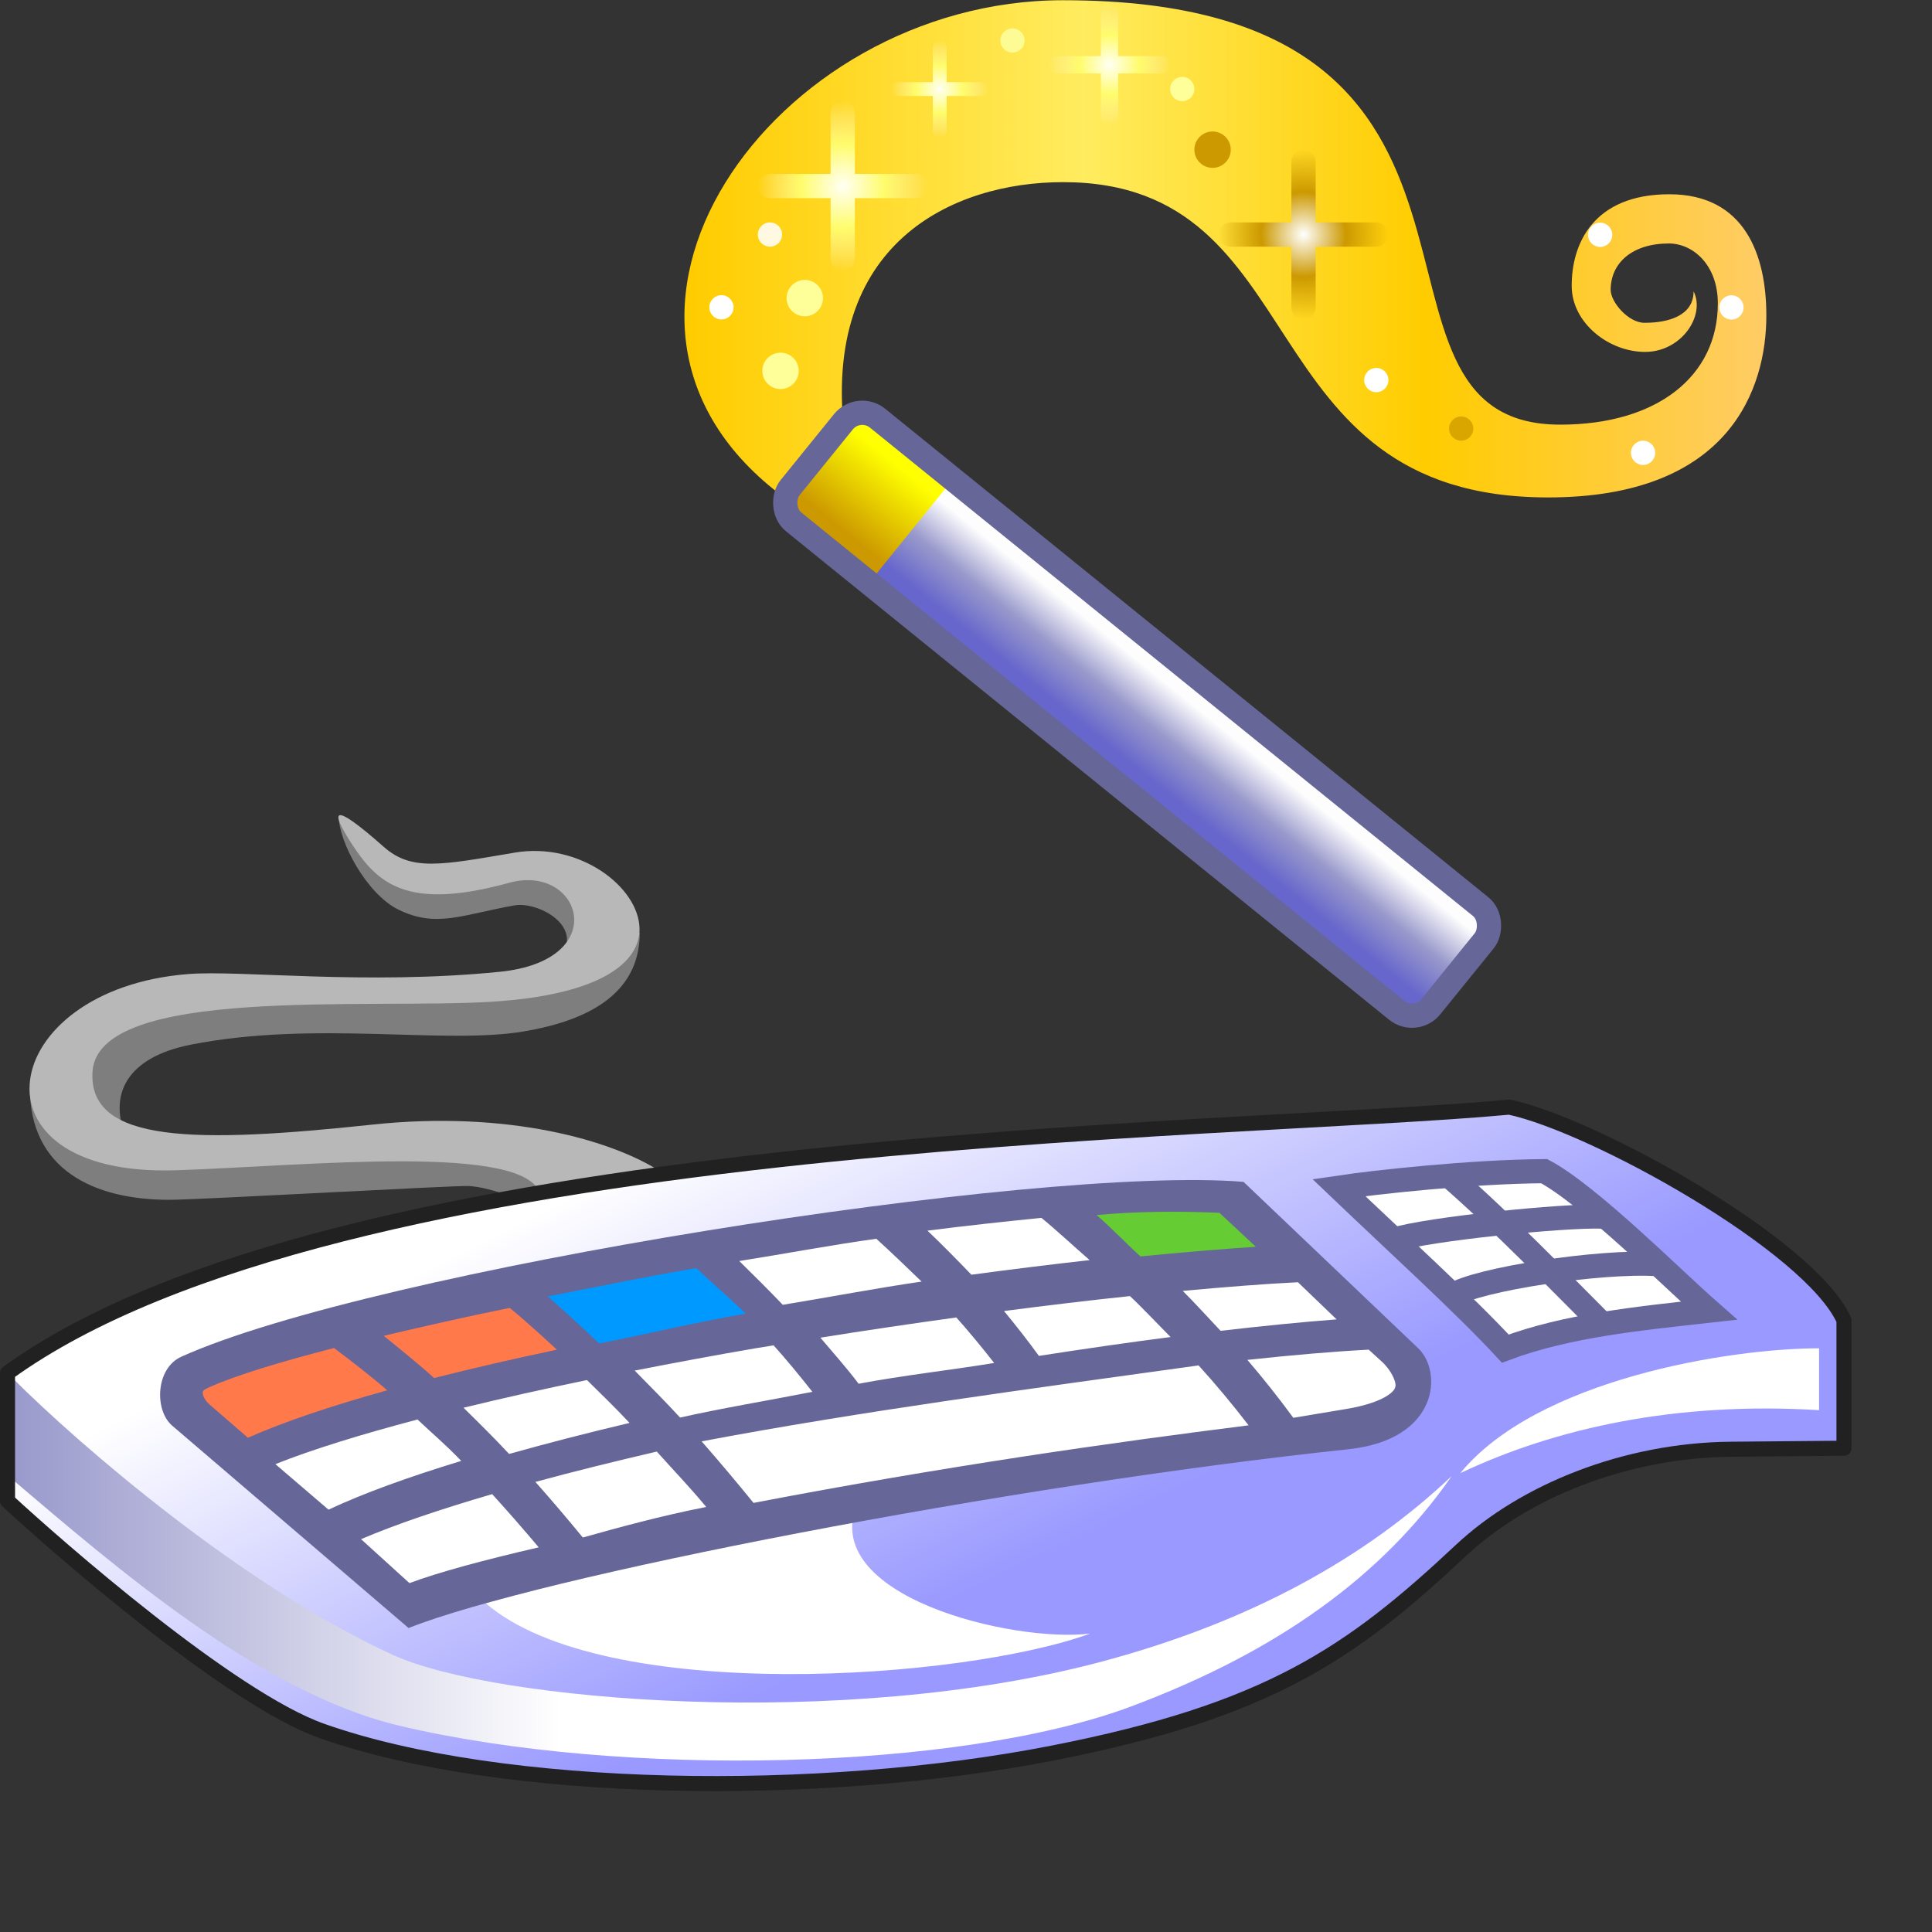 <?xml version="1.0" encoding="UTF-8" standalone="no"?>
<svg
   width="48"
   height="48"
   viewBox="0 0 48 48"
   version="1.1"
   id="svg8"
   inkscape:version="1.3.2 (1:1.3.2+202311252150+091e20ef0f)"
   sodipodi:docname="auto-type.svg"
   inkscape:export-filename="/media/klapeto/Αρχεία/WindowsXP Theme/Vectors/RASTER/auto-type.png"
   inkscape:export-xdpi="96"
   inkscape:export-ydpi="96"
   xmlns:inkscape="http://www.inkscape.org/namespaces/inkscape"
   xmlns:sodipodi="http://sodipodi.sourceforge.net/DTD/sodipodi-0.dtd"
   xmlns:xlink="http://www.w3.org/1999/xlink"
   xmlns="http://www.w3.org/2000/svg"
   xmlns:svg="http://www.w3.org/2000/svg"
   xmlns:rdf="http://www.w3.org/1999/02/22-rdf-syntax-ns#"
   xmlns:cc="http://creativecommons.org/ns#"
   xmlns:dc="http://purl.org/dc/elements/1.1/">
  <rect x="0" y="0" width="48" height="48" fill="#333333" stroke="none"/>
  <defs
     id="defs2">
    <linearGradient
       gradientTransform="matrix(-0.008,-0.027,-0.062,0.018,85.15,172.277)"
       gradientUnits="userSpaceOnUse"
       id="gradient5-4"
       spreadMethod="pad"
       x1="-819.2"
       x2="819.2">
      <stop
         offset="0.0"
         stop-color="#ffff99"
         id="stop71-9" />
      <stop
         offset="1.0"
         stop-color="#ffffff"
         id="stop73-0" />
    </linearGradient>
    <linearGradient
       gradientTransform="matrix(-0.008,-0.027,-0.062,0.018,85.15,172.277)"
       gradientUnits="userSpaceOnUse"
       id="gradient6-9"
       spreadMethod="pad"
       x1="-819.2"
       x2="819.2">
      <stop
         offset="0.0"
         stop-color="#ffff99"
         id="stop76-1" />
      <stop
         offset="1.0"
         stop-color="#ffffff"
         id="stop78-7" />
    </linearGradient>
    <radialGradient
       cx="0"
       cy="0"
       gradientTransform="matrix(0.04,0,0,0.04,171.44,61.365)"
       gradientUnits="userSpaceOnUse"
       id="gradient7-7"
       r="819.2"
       spreadMethod="pad">
      <stop
         offset="0.0"
         stop-color="#ffff99"
         id="stop81-1" />
      <stop
         offset="0.333"
         stop-color="#ffff00"
         id="stop83-1" />
      <stop
         offset="1.0"
         stop-color="#f26c21"
         id="stop85-5" />
    </radialGradient>
    <radialGradient
       cx="0"
       cy="0"
       gradientTransform="matrix(0.032,0,0,0.032,218.829,174.298)"
       gradientUnits="userSpaceOnUse"
       id="gradient8-9"
       r="819.2"
       spreadMethod="pad">
      <stop
         offset="0.0"
         stop-color="#ffff99"
         id="stop88-7" />
      <stop
         offset="0.22"
         stop-color="#ffff00"
         id="stop90-7" />
      <stop
         offset="1.0"
         stop-color="#ff9933"
         id="stop92-67" />
    </radialGradient>
    <radialGradient
       cx="0"
       cy="0"
       gradientTransform="matrix(0.02,0,0,0.02,251.139,91.521)"
       gradientUnits="userSpaceOnUse"
       id="gradient9-3"
       r="819.2"
       spreadMethod="pad">
      <stop
         offset="0.0"
         stop-color="#ffff99"
         id="stop95-6" />
      <stop
         offset="0.298"
         stop-color="#ffff00"
         id="stop97-5" />
      <stop
         offset="1.0"
         stop-color="#ff9933"
         id="stop99-6" />
    </radialGradient>
    <radialGradient
       cx="0"
       cy="0"
       gradientTransform="matrix(0.02,0,0,0.02,126.514,17.669)"
       gradientUnits="userSpaceOnUse"
       id="gradient10-3"
       r="819.2"
       spreadMethod="pad">
      <stop
         offset="0.0"
         stop-color="#ffff99"
         id="stop102-9" />
      <stop
         offset="0.298"
         stop-color="#ffff00"
         id="stop104-4" />
      <stop
         offset="1.0"
         stop-color="#ff9933"
         id="stop106-8" />
    </radialGradient>
    <radialGradient
       cx="0"
       cy="0"
       gradientTransform="matrix(0.02,0,0,0.02,174.517,236.456)"
       gradientUnits="userSpaceOnUse"
       id="gradient11-1"
       r="819.2"
       spreadMethod="pad">
      <stop
         offset="0.0"
         stop-color="#ffff99"
         id="stop109-2" />
      <stop
         offset="0.298"
         stop-color="#ffff00"
         id="stop111-9" />
      <stop
         offset="1.0"
         stop-color="#ff9933"
         id="stop113-3" />
    </radialGradient>
    <radialGradient
       cx="0"
       cy="0"
       gradientTransform="matrix(0.02,0,0,0.02,233.907,238.61)"
       gradientUnits="userSpaceOnUse"
       id="gradient12-90"
       r="819.2"
       spreadMethod="pad">
      <stop
         offset="0.0"
         stop-color="#ffff99"
         id="stop116-8" />
      <stop
         offset="0.298"
         stop-color="#ffff00"
         id="stop118-8" />
      <stop
         offset="1.0"
         stop-color="#ff9933"
         id="stop120-5" />
    </radialGradient>
    <radialGradient
       cx="0"
       cy="0"
       gradientTransform="matrix(0.02,0,0,0.02,65.893,33.055)"
       gradientUnits="userSpaceOnUse"
       id="gradient13-0"
       r="819.2"
       spreadMethod="pad">
      <stop
         offset="0.0"
         stop-color="#ffff99"
         id="stop123-96" />
      <stop
         offset="0.298"
         stop-color="#ffff00"
         id="stop125-38" />
      <stop
         offset="1.0"
         stop-color="#ff9933"
         id="stop127-5" />
    </radialGradient>
    <linearGradient
       inkscape:collect="always"
       xlink:href="#linearGradient12"
       id="linearGradient13"
       x1="26.592"
       y1="21.304"
       x2="32.432"
       y2="33.117"
       gradientUnits="userSpaceOnUse" />
    <linearGradient
       id="linearGradient12"
       inkscape:collect="always">
      <stop
         style="stop-color:#ffffff;stop-opacity:1;"
         offset="0"
         id="stop12" />
      <stop
         style="stop-color:#9999ff;stop-opacity:1"
         offset="1"
         id="stop13" />
    </linearGradient>
    <linearGradient
       inkscape:collect="always"
       xlink:href="#linearGradient17"
       id="linearGradient22"
       x1="13.094"
       y1="30.124"
       x2="26.705"
       y2="30.124"
       gradientUnits="userSpaceOnUse"
       gradientTransform="translate(-0.213,0.266)" />
    <linearGradient
       id="linearGradient17"
       inkscape:collect="always">
      <stop
         style="stop-color:#9999cc;stop-opacity:1"
         offset="0"
         id="stop16" />
      <stop
         style="stop-color:#ffffff;stop-opacity:1;"
         offset="1"
         id="stop17" />
    </linearGradient>
    <linearGradient
       inkscape:collect="always"
       xlink:href="#linearGradient116095"
       id="linearGradient116097"
       x1="-54.761"
       y1="9.524"
       x2="-10.361"
       y2="9.524"
       gradientUnits="userSpaceOnUse" />
    <linearGradient
       inkscape:collect="always"
       id="linearGradient116095">
      <stop
         style="stop-color:#ffcc00;stop-opacity:1"
         offset="0"
         id="stop116091" />
      <stop
         style="stop-color:#ffec5f;stop-opacity:1"
         offset="0.366"
         id="stop116193" />
      <stop
         style="stop-color:#ffcc00;stop-opacity:1"
         offset="0.683"
         id="stop176803" />
      <stop
         style="stop-color:#ffcc66;stop-opacity:1"
         offset="1"
         id="stop116093" />
    </linearGradient>
    <radialGradient
       inkscape:collect="always"
       xlink:href="#linearGradient142567"
       id="radialGradient142569"
       cx="-48.444"
       cy="6.935"
       fx="-48.444"
       fy="6.935"
       r="3.5"
       gradientUnits="userSpaceOnUse" />
    <linearGradient
       inkscape:collect="always"
       id="linearGradient142567">
      <stop
         style="stop-color:#fffff5;stop-opacity:1"
         offset="0"
         id="stop142563" />
      <stop
         style="stop-color:#fffc6b;stop-opacity:1"
         offset="0.5"
         id="stop198543" />
      <stop
         style="stop-color:#ffedb1;stop-opacity:0"
         offset="1"
         id="stop142565" />
    </linearGradient>
    <radialGradient
       inkscape:collect="always"
       xlink:href="#linearGradient250497"
       id="radialGradient250499"
       cx="-29.444"
       cy="8.935"
       fx="-29.444"
       fy="8.935"
       r="3.5"
       gradientUnits="userSpaceOnUse" />
    <linearGradient
       inkscape:collect="always"
       id="linearGradient250497">
      <stop
         style="stop-color:#ffffff;stop-opacity:1"
         offset="0"
         id="stop250493" />
      <stop
         style="stop-color:#cc9900;stop-opacity:1"
         offset="0.5"
         id="stop250670" />
      <stop
         style="stop-color:#cc9900;stop-opacity:0.002"
         offset="1"
         id="stop250495" />
    </linearGradient>
    <radialGradient
       inkscape:collect="always"
       xlink:href="#linearGradient142567"
       id="radialGradient229503"
       cx="-37.444"
       cy="1.935"
       fx="-37.444"
       fy="1.935"
       r="2.5"
       gradientUnits="userSpaceOnUse" />
    <radialGradient
       inkscape:collect="always"
       xlink:href="#linearGradient142567"
       id="radialGradient229495"
       cx="-44.444"
       cy="2.935"
       fx="-44.444"
       fy="2.935"
       r="2"
       gradientUnits="userSpaceOnUse" />
    <linearGradient
       inkscape:collect="always"
       xlink:href="#linearGradient18715"
       id="linearGradient18717"
       x1="20.817"
       y1="51.874"
       x2="20.817"
       y2="48.374"
       gradientUnits="userSpaceOnUse"
       gradientTransform="translate(-16.749,-1.874)" />
    <linearGradient
       inkscape:collect="always"
       id="linearGradient18715">
      <stop
         style="stop-color:#6666cc;stop-opacity:1"
         offset="0"
         id="stop18711" />
      <stop
         style="stop-color:#9999cc;stop-opacity:1"
         offset="0.5"
         id="stop34894" />
      <stop
         style="stop-color:#fdfdfe;stop-opacity:1"
         offset="1"
         id="stop18713" />
    </linearGradient>
    <linearGradient
       inkscape:collect="always"
       xlink:href="#linearGradient93599"
       id="linearGradient93601"
       x1="-9.432"
       y1="50"
       x2="-9.432"
       y2="46.5"
       gradientUnits="userSpaceOnUse" />
    <linearGradient
       inkscape:collect="always"
       id="linearGradient93599">
      <stop
         style="stop-color:#cc9900;stop-opacity:1"
         offset="0"
         id="stop93595" />
      <stop
         style="stop-color:#ffff00;stop-opacity:1"
         offset="1"
         id="stop93597" />
    </linearGradient>
  </defs>
  <sodipodi:namedview
     showguides="false"
     id="base"
     pagecolor="#ffffff"
     bordercolor="#666666"
     borderopacity="1.0"
     inkscape:pageopacity="0.0"
     inkscape:pageshadow="2"
     inkscape:zoom="18.202405"
     inkscape:cx="1.5657272"
     inkscape:cy="39.088241"
     inkscape:document-units="px"
     inkscape:current-layer="layer1"
     inkscape:document-rotation="0"
     showgrid="false"
     units="px"
     fit-margin-top="2"
     fit-margin-left="2"
     fit-margin-bottom="2"
     fit-margin-right="2"
     inkscape:window-width="3840"
     inkscape:window-height="2058"
     inkscape:window-x="0"
     inkscape:window-y="0"
     inkscape:window-maximized="1"
     inkscape:snap-bbox="true"
     inkscape:snap-smooth-nodes="true"
     inkscape:snap-global="false"
     inkscape:pagecheckerboard="0"
     scale-x="1"
     inkscape:showpageshadow="2"
     inkscape:deskcolor="#d1d1d1">
    <inkscape:grid
       type="xygrid"
       id="grid847"
       originx="0"
       originy="0"
       spacingy="1"
       spacingx="1"
       units="px"
       visible="false" />
    <inkscape:grid
       spacingy="0.5"
       spacingx="0.5"
       id="grid873"
       type="xygrid"
       originx="0"
       originy="0"
       units="px"
       visible="false" />
  </sodipodi:namedview>
  <g
     inkscape:label="Layer 1"
     inkscape:groupmode="layer"
     id="layer1"
     transform="translate(-91.938,-88.637)">
    <g
       id="g22"
       transform="translate(79.37,97.143)">
      <path
         sodipodi:nodetypes="ccccsssscc"
         id="path17"
         d="M 12.755,25.605 C 20.972,19.651 43.009,19.657 50.068,19 c 2.093,0.445 7.472,3.426 8.313,5.296 v 3.179 L 55.568,27.5 c -2.613,0.024 -5.13,1.04 -6.699,2.51 C 46.116,32.59 44.068,34 38.727,35.047 32.964,36.178 25.061,36.086 20.568,34.5 18.282,33.693 13.97,29.905 12.755,28.783 Z"
         style="opacity:1;fill:url(#linearGradient13);fill-opacity:1;stroke:none;stroke-width:0.374;stroke-linecap:butt;stroke-linejoin:round;stroke-miterlimit:4;stroke-dasharray:none;stroke-opacity:1" />
      <path
         style="opacity:1;fill:url(#linearGradient22);fill-opacity:1;stroke:none;stroke-width:1px;stroke-linecap:butt;stroke-linejoin:miter;stroke-opacity:1"
         d="m 12.88,25.734 c 1.685,1.685 5.733,5.175 9.454,6.878 2.48,1.136 11.163,1.891 17.626,0.159 3.737,-1.001 6.554,-2.601 8.674,-4.603 -1.706,2.458 -4.296,4.35 -7.963,5.722 -4.275,1.599 -12.642,1.788 -18.172,0.481 -3.478,-0.822 -7.081,-3.962 -9.653,-6.145 z"
         id="path2-5"
         sodipodi:nodetypes="csscsscc" />
      <path
         style="opacity:1;fill:#7e7e7e;fill-opacity:1;stroke:none;stroke-width:0.187px;stroke-linecap:butt;stroke-linejoin:miter;stroke-opacity:1"
         d="m 13.308,18.514 c 0,2.047 1.597,2.789 3.467,2.789 0.748,0 7.13,-0.362 7.439,-0.343 0.503,0.031 1.101,0.283 1.101,0.283 l 1.796,-0.301 -3.043,-1.135 -3.366,0.187 -4.488,0.374 z"
         id="path1160"
         sodipodi:nodetypes="csscccccc" />
      <path
         style="opacity:1;fill:#7e7e7e;fill-opacity:1;stroke:none;stroke-width:0.187px;stroke-linecap:butt;stroke-linejoin:miter;stroke-opacity:1"
         d="m 15.653,19.621 c -0.34,-0.937 0.053,-1.856 1.653,-2.172 3.098,-0.611 6.285,0.006 8.273,-0.329 1.475,-0.249 2.884,-0.865 2.884,-2.454 l -1.215,0.28 -1.496,1.028 -4.114,0.093 h -4.862 l -2.618,1.496 0.374,1.683 z"
         id="path1158"
         sodipodi:nodetypes="csscccccccc" />
      <path
         style="opacity:1;fill:#7e7e7e;fill-opacity:1;stroke:none;stroke-width:0.187px;stroke-linecap:butt;stroke-linejoin:miter;stroke-opacity:1"
         d="m 20.985,11.784 c 0,0.618 0.687,1.916 1.477,2.307 0.949,0.47 1.602,0.122 2.896,-0.104 0.505,-0.088 1.492,0.386 1.264,1.055 l 0.974,-0.016 -0.636,-1.867 -2.482,-0.147 -1.601,0.323 z"
         id="path1219"
         sodipodi:nodetypes="csscccccc" />
      <path
         style="opacity:1;fill:#b8b8b8;fill-opacity:1;stroke:none;stroke-width:0.187px;stroke-linecap:butt;stroke-linejoin:miter;stroke-opacity:1"
         d="m 25.99,21.185 c -0.28,-1.309 -5.849,-0.721 -9.047,-0.616 -5.31,0.174 -4.468,-4.501 0.3,-4.875 1.309,-0.103 4.394,0.28 7.74,-0.056 2.826,-0.284 2.013,-2.701 0.237,-2.212 -2.54,0.7 -3.272,0.021 -3.913,-0.967 -0.547,-0.844 -0.506,-1.077 0.792,0.072 0.691,0.611 1.41,0.46 3.257,0.146 1.608,-0.273 3.088,0.856 3.101,1.892 0.01,0.793 -0.876,1.637 -3.676,1.813 -3.077,0.193 -9.789,-0.405 -9.915,1.742 -0.105,1.778 2.564,1.778 6.958,1.31 3.359,-0.357 5.952,0.386 7.169,1.176"
         id="path1156"
         sodipodi:nodetypes="csssssssssssc" />
      <path
         sodipodi:nodetypes="ccccsssscc"
         id="path1181"
         d="M 12.755,25.605 C 20.972,19.651 43.009,19.657 50.068,19 c 2.093,0.445 7.472,3.426 8.313,5.296 v 3.179 L 55.568,27.5 c -2.613,0.024 -5.13,1.04 -6.699,2.51 C 46.116,32.59 44.068,34 38.727,35.047 32.964,36.178 25.061,36.086 20.568,34.5 18.282,33.693 13.97,29.905 12.755,28.783 Z"
         style="opacity:1;fill:none;fill-opacity:1;stroke:#212121;stroke-width:0.374;stroke-linecap:butt;stroke-linejoin:round;stroke-miterlimit:4;stroke-dasharray:none;stroke-opacity:1" />
      <path
         style="opacity:1;fill:#ffffff;fill-opacity:1;stroke:none;stroke-width:1px;stroke-linecap:butt;stroke-linejoin:miter;stroke-opacity:1"
         d="m 33.873,28.826 c -0.999,2.32 3.864,3.491 5.782,3.253 -3.153,1.152 -12.077,1.784 -15.019,-0.753 z"
         id="path4"
         sodipodi:nodetypes="cccc" />
      <path
         style="opacity:1;fill:#666699;fill-opacity:1;stroke:none;stroke-width:1px;stroke-linecap:butt;stroke-linejoin:miter;stroke-opacity:1"
         d="m 22.719,31.942 c 3.206,-1.274 14.879,-3.543 23.349,-4.442 2.26,-0.24 2.34,-1.932 1.737,-2.507 L 43.463,20.857 c -5.102,-0.42 -21.638,2.199 -26.392,4.345 -0.636,0.287 -0.674,1.328 -0.224,1.713 z"
         id="path1"
         sodipodi:nodetypes="csscssc" />
      <path
         style="fill:#ffffff;fill-opacity:1;stroke:none;stroke-width:1px;stroke-linecap:butt;stroke-linejoin:miter;stroke-opacity:1"
         d="m 48.848,28.094 c 1.919,-2.339 6.709,-3.102 8.914,-3.102 v 1.537 C 54.198,26.311 51.206,26.978 48.848,28.094 Z"
         id="path3"
         sodipodi:nodetypes="cccc" />
      <path
         id="path8"
         style="opacity:1;fill:#ffffff;fill-opacity:1;stroke:none;stroke-width:1px;stroke-linecap:butt;stroke-linejoin:miter;stroke-opacity:1"
         d="m 38.441,21.751 c -0.876,0.089 -1.828,0.19 -2.831,0.318 0.302,0.284 0.792,0.781 1.092,1.095 1.016,-0.137 1.995,-0.257 2.938,-0.363 -0.347,-0.3 -0.864,-0.779 -1.199,-1.05 z m -4.102,0.52 c -1.06,0.145 -2.298,0.378 -3.404,0.553 0.317,0.311 0.788,0.779 1.081,1.088 1.11,-0.182 2.36,-0.421 3.449,-0.577 -0.317,-0.309 -0.806,-0.775 -1.126,-1.065 z m 10.476,1.08 c -0.807,0.039 -1.82,0.119 -2.862,0.215 0.261,0.257 0.682,0.719 0.94,0.992 1.013,-0.118 2.03,-0.22 2.883,-0.284 z m -4.174,0.344 c -0.988,0.104 -2.038,0.229 -3.129,0.371 0.241,0.289 0.637,0.792 0.867,1.115 1.129,-0.176 2.225,-0.334 3.271,-0.469 -0.281,-0.283 -0.726,-0.754 -1.01,-1.018 z m -4.314,0.531 c -1.108,0.153 -2.237,0.32 -3.377,0.502 0.266,0.314 0.673,0.774 0.95,1.145 1.118,-0.211 2.263,-0.335 3.367,-0.516 -0.253,-0.329 -0.673,-0.836 -0.94,-1.131 z m -4.539,0.693 c -0.148,0.025 -0.297,0.047 -0.445,0.072 -1.016,0.174 -2.019,0.362 -3.006,0.555 0.347,0.354 0.778,0.785 1.127,1.167 1.065,-0.239 2.17,-0.419 3.287,-0.639 -0.297,-0.38 -0.671,-0.831 -0.963,-1.155 z m 14.785,0.107 c -0.873,0.045 -1.888,0.133 -3.014,0.254 0.393,0.459 0.775,0.939 1.141,1.439 0.417,-0.068 0.884,-0.149 1.289,-0.215 0.518,-0.084 0.849,-0.211 1.029,-0.324 0.18,-0.113 0.206,-0.185 0.219,-0.24 0.025,-0.111 -0.105,-0.405 -0.336,-0.615 z m -4.225,0.391 c -4.161,0.579 -8.345,1.132 -12.348,1.887 0.433,0.495 0.864,1.006 1.289,1.529 C 36.036,27.925 40.141,27.34 43.589,26.906 43.191,26.388 42.776,25.89 42.347,25.418 Z M 27.152,25.781 c -1.072,0.222 -2.103,0.452 -3.068,0.688 0.391,0.385 0.738,0.725 1.133,1.148 0.937,-0.263 1.937,-0.522 2.992,-0.771 -0.371,-0.395 -0.693,-0.706 -1.057,-1.064 z m -4.211,0.98 c -1.387,0.366 -2.604,0.74 -3.531,1.109 l 1.32,1.131 c 0.869,-0.408 1.993,-0.814 3.297,-1.211 -0.417,-0.435 -0.679,-0.643 -1.086,-1.029 z m 5.945,0.797 c -1.058,0.246 -2.073,0.497 -3.016,0.754 0.396,0.446 0.789,0.908 1.178,1.381 0.849,-0.239 1.944,-0.539 3.066,-0.759 -0.425,-0.512 -0.798,-0.895 -1.228,-1.376 z m -4.09,1.057 c -1.285,0.375 -2.402,0.753 -3.258,1.119 l 1.203,1.092 c 0.719,-0.269 1.836,-0.57 3.211,-0.889 -0.382,-0.454 -0.769,-0.896 -1.156,-1.322 z"
         sodipodi:nodetypes="cccccccccccccccccccccccccccccccccccsssccccccccccccccccccccccccccc" />
      <path
         style="opacity:1;fill:#ffffff;fill-opacity:1;stroke:#666699;stroke-width:0.6;stroke-linecap:butt;stroke-linejoin:miter;stroke-dasharray:none;stroke-opacity:1"
         d="m 45.832,21 c 1.438,1.373 3.125,2.908 4.135,4 1.536,-0.574 3.303,-0.747 5.059,-0.942 C 54.128,23.27 52.056,21.191 50.933,20.591 49.102,20.606 46.761,20.862 45.832,21 Z"
         id="path9"
         sodipodi:nodetypes="ccccc" />
      <path
         style="fill:#000000;stroke:#666699;stroke-width:0.6;stroke-dasharray:none;stroke-opacity:1"
         d="m 48.57,20.706 c 1.382,1.207 2.779,2.66 3.714,3.592"
         id="path7"
         sodipodi:nodetypes="cc" />
      <path
         style="fill:#000000;stroke:#666699;stroke-width:0.6;stroke-dasharray:none;stroke-opacity:1"
         d="m 47.201,22.293 c 0.86,-0.267 4.219,-0.608 5.178,-0.573"
         id="path10"
         sodipodi:nodetypes="cc" />
      <path
         style="fill:#000000;stroke:#666699;stroke-width:0.6;stroke-dasharray:none;stroke-opacity:1"
         d="m 48.656,23.676 c 0.603,-0.398 3.684,-0.868 5.089,-0.775"
         id="path10-3"
         sodipodi:nodetypes="cc" />
      <path
         id="path18"
         style="opacity:1;fill:#ff794b;fill-opacity:1;stroke:none;stroke-width:1px;stroke-linecap:butt;stroke-linejoin:miter;stroke-opacity:1"
         d="m 25.232,23.988 c -1.1,0.222 -2.176,0.469 -3.13,0.694 0.363,0.296 0.873,0.703 1.25,1.049 0.958,-0.243 1.982,-0.479 3.053,-0.705 -0.37,-0.339 -0.826,-0.755 -1.173,-1.038 z m -4.366,0.997 c -1.336,0.344 -2.429,0.676 -3.096,0.973 -0.189,0.084 -0.164,0.108 -0.164,0.152 -5.44e-4,0.044 0.041,0.172 0.178,0.287 l 0.943,0.817 c 0.919,-0.406 2.099,-0.799 3.461,-1.178 -0.409,-0.358 -0.944,-0.766 -1.322,-1.051 z"
         sodipodi:nodetypes="ccccccsccccc" />
      <path
         id="path19"
         style="opacity:1;fill:#0099ff;fill-opacity:1;stroke:none;stroke-width:1px;stroke-linecap:butt;stroke-linejoin:miter;stroke-opacity:1"
         d="m 29.869,23 c -1.203,0.201 -2.533,0.48 -3.692,0.702 0.334,0.291 0.932,0.84 1.278,1.171 1.134,-0.226 2.455,-0.538 3.639,-0.742 -0.295,-0.296 -0.887,-0.806 -1.224,-1.131 z m -10.459,4.871 1.32,1.131 z m 2.129,1.863 1.203,1.092 z"
         sodipodi:nodetypes="ccccccccccc" />
      <path
         id="path20"
         style="opacity:1;fill:#66cc33;fill-opacity:1;stroke:none;stroke-width:1px;stroke-linecap:butt;stroke-linejoin:miter;stroke-opacity:1"
         d="m 39.812,21.682 c 0.316,0.268 0.767,0.735 1.09,1.028 0.979,-0.099 2.046,-0.185 2.866,-0.241 L 42.865,21.626 c -0.987,-0.043 -2.072,-0.038 -3.053,0.056 z"
         sodipodi:nodetypes="cccccc" />
    </g>
    <g
       id="g1"
       transform="matrix(0.112,0,0,0.112,107.535,87.071)">
      <g
         id="g321943"
         transform="matrix(5.38,0,0,5.38,308.308,17.942)">
        <path
           style="opacity:1;fill:url(#linearGradient116097);fill-opacity:1;stroke:none;stroke-width:1px;stroke-linecap:butt;stroke-linejoin:miter;stroke-opacity:1"
           d="m -48.361,17.274 c -1,-8 4.472,-10.5 9,-10.5 10.5,0 7.5,13 20,13 7.5,0 9,-4.5 9,-7.5 0,-2.5 -0.89,-5 -4,-5 -3.156,0 -4.041,2.074 -4.025,3.805 0.014,1.5 1.525,2.695 3.025,2.695 1.5,0 2.5,-1.5 2,-2.5 0,1 -1.022,1.3 -2.022,1.3 -0.672,0 -1.397,-0.858 -1.397,-1.358 0,-1.118 0.899,-1.913 2.399,-1.913 1,0 2.02,0.889 2.02,2.47 0,3 -2.5,5 -6.5,5 -9.5,0 0,-17.5 -20.5,-17.5 -12,0 -21.304,13.246 -11.5,20.5 0.5,0 2.5,-2.5 2.5,-2.5 z"
           id="path112760"
           sodipodi:nodetypes="csssssscsssssscc" />
        <path
           id="path131392"
           style="color:#000000;opacity:1;fill:url(#radialGradient142569);fill-opacity:1;stroke-linecap:round;-inkscape-stroke:none"
           d="m -48.444,3.435 a 0.5,0.5 0 0 0 -0.5,0.5 v 2.5 h -2.5 a 0.5,0.5 0 0 0 -0.5,0.5 0.5,0.5 0 0 0 0.5,0.5 h 2.5 v 2.5 a 0.5,0.5 0 0 0 0.5,0.5 0.5,0.5 0 0 0 0.5,-0.5 v -2.5 h 2.5 a 0.5,0.5 0 0 0 0.5,-0.5 0.5,0.5 0 0 0 -0.5,-0.5 h -2.5 v -2.5 a 0.5,0.5 0 0 0 -0.5,-0.5 z" />
        <path
           id="path131392-06"
           style="color:#000000;opacity:1;fill:url(#radialGradient250499);fill-opacity:1;stroke-linecap:round;-inkscape-stroke:none"
           d="m -29.444,5.435 a 0.5,0.5 0 0 0 -0.5,0.5 v 2.5 h -2.5 a 0.5,0.5 0 0 0 -0.5,0.5 0.5,0.5 0 0 0 0.5,0.5 h 2.5 v 2.5 a 0.5,0.5 0 0 0 0.5,0.5 0.5,0.5 0 0 0 0.5,-0.5 V 9.435 h 2.5 a 0.5,0.5 0 0 0 0.5,-0.5 0.5,0.5 0 0 0 -0.5,-0.5 h -2.5 v -2.5 a 0.5,0.5 0 0 0 -0.5,-0.5 z" />
        <path
           id="path131392-3"
           style="color:#000000;opacity:1;fill:url(#radialGradient229503);fill-opacity:1;stroke-width:0.714;stroke-linecap:round;-inkscape-stroke:none"
           d="m -37.444,-0.565 a 0.357,0.357 0 0 0 -0.357,0.357 V 1.578 h -1.786 a 0.357,0.357 0 0 0 -0.357,0.357 0.357,0.357 0 0 0 0.357,0.357 h 1.786 v 1.786 a 0.357,0.357 0 0 0 0.357,0.357 0.357,0.357 0 0 0 0.357,-0.357 v -1.786 h 1.786 a 0.357,0.357 0 0 0 0.357,-0.357 0.357,0.357 0 0 0 -0.357,-0.357 h -1.786 v -1.786 a 0.357,0.357 0 0 0 -0.357,-0.357 z" />
        <path
           id="path131392-0"
           style="color:#000000;opacity:1;fill:url(#radialGradient229495);fill-opacity:1;stroke-width:0.571;stroke-linecap:round;-inkscape-stroke:none"
           d="m -44.444,0.935 a 0.286,0.286 0 0 0 -0.286,0.286 v 1.429 h -1.429 a 0.286,0.286 0 0 0 -0.286,0.286 0.286,0.286 0 0 0 0.286,0.286 h 1.429 v 1.429 a 0.286,0.286 0 0 0 0.286,0.286 0.286,0.286 0 0 0 0.286,-0.286 v -1.429 h 1.429 a 0.286,0.286 0 0 0 0.286,-0.286 0.286,0.286 0 0 0 -0.286,-0.286 h -1.429 v -1.429 a 0.286,0.286 0 0 0 -0.286,-0.286 z" />
        <circle
           style="opacity:1;fill:#fff9e2;fill-opacity:1;fill-rule:evenodd;stroke:none;stroke-width:1;stroke-linecap:round;stroke-linejoin:round;stroke-miterlimit:4;stroke-dasharray:none;stroke-opacity:1;stop-color:#000000"
           id="path141492"
           cx="-51.444"
           cy="8.935"
           r="0.5" />
        <circle
           style="opacity:1;fill:#ffffff;fill-opacity:1;fill-rule:evenodd;stroke:none;stroke-width:1;stroke-linecap:round;stroke-linejoin:round;stroke-miterlimit:4;stroke-dasharray:none;stroke-opacity:1;stop-color:#000000"
           id="path141492-20"
           cx="-26.444"
           cy="14.935"
           r="0.5" />
        <circle
           style="opacity:1;fill:#d9a600;fill-opacity:1;fill-rule:evenodd;stroke:none;stroke-width:1;stroke-linecap:round;stroke-linejoin:round;stroke-miterlimit:4;stroke-dasharray:none;stroke-opacity:1;stop-color:#000000"
           id="path141492-23"
           cx="-22.944"
           cy="16.935"
           r="0.5" />
        <circle
           style="opacity:1;fill:#ffffff;fill-opacity:1;fill-rule:evenodd;stroke:none;stroke-width:1;stroke-linecap:round;stroke-linejoin:round;stroke-miterlimit:4;stroke-dasharray:none;stroke-opacity:1;stop-color:#000000"
           id="path141492-7"
           cx="-15.444"
           cy="17.935"
           r="0.5" />
        <circle
           style="opacity:1;fill:#ffffff;fill-opacity:1;fill-rule:evenodd;stroke:none;stroke-width:1;stroke-linecap:round;stroke-linejoin:round;stroke-miterlimit:4;stroke-dasharray:none;stroke-opacity:1;stop-color:#000000"
           id="path141492-5"
           cx="-11.8"
           cy="11.94"
           r="0.5" />
        <circle
           style="opacity:1;fill:#ffffff;fill-opacity:1;fill-rule:evenodd;stroke:none;stroke-width:1;stroke-linecap:round;stroke-linejoin:round;stroke-miterlimit:4;stroke-dasharray:none;stroke-opacity:1;stop-color:#000000"
           id="path141492-9"
           cx="-17.214"
           cy="8.946"
           r="0.5" />
        <circle
           style="opacity:1;fill:#ffff99;fill-opacity:1;fill-rule:evenodd;stroke:none;stroke-width:1;stroke-linecap:round;stroke-linejoin:round;stroke-miterlimit:4;stroke-dasharray:none;stroke-opacity:1;stop-color:#000000"
           id="path141492-6"
           cx="-34.444"
           cy="2.935"
           r="0.5" />
        <circle
           style="opacity:1;fill:#fdfb94;fill-opacity:1;fill-rule:evenodd;stroke:none;stroke-width:1;stroke-linecap:round;stroke-linejoin:round;stroke-miterlimit:4;stroke-dasharray:none;stroke-opacity:1;stop-color:#000000"
           id="path141492-18"
           cx="-41.444"
           cy="0.935"
           r="0.5" />
        <circle
           style="opacity:1;fill:#ffffff;fill-opacity:1;fill-rule:evenodd;stroke:none;stroke-width:1;stroke-linecap:round;stroke-linejoin:round;stroke-miterlimit:4;stroke-dasharray:none;stroke-opacity:1;stop-color:#000000"
           id="path141492-1"
           cx="-53.444"
           cy="11.935"
           r="0.5" />
        <circle
           style="opacity:1;fill:#ffff99;fill-opacity:1;fill-rule:evenodd;stroke:none;stroke-width:0.921;stroke-linecap:round;stroke-linejoin:round;stroke-miterlimit:4;stroke-dasharray:none;stroke-opacity:1;stop-color:#000000"
           id="path141492-2"
           cx="-51.008"
           cy="14.556"
           r="0.75" />
        <circle
           style="opacity:1;fill:#ffff99;fill-opacity:1;fill-rule:evenodd;stroke:none;stroke-width:0.921;stroke-linecap:round;stroke-linejoin:round;stroke-miterlimit:4;stroke-dasharray:none;stroke-opacity:1;stop-color:#000000"
           id="path141492-2-7"
           cx="-50.008"
           cy="11.556"
           r="0.75"
           inkscape:transform-center-x="-0.47550965"
           inkscape:transform-center-y="-0.098321915" />
        <circle
           style="opacity:1;fill:#cc9900;fill-opacity:1;fill-rule:evenodd;stroke:none;stroke-width:0.921;stroke-linecap:round;stroke-linejoin:round;stroke-miterlimit:4;stroke-dasharray:none;stroke-opacity:1;stop-color:#000000"
           id="path141492-2-7-9"
           cx="-33.194"
           cy="5.435"
           r="0.75"
           inkscape:transform-center-x="-0.47550965"
           inkscape:transform-center-y="-0.098321915" />
      </g>
      <g
         id="g322055"
         transform="matrix(4.181,3.386,-3.386,4.181,255.173,-46.475)">
        <rect
           style="opacity:1;fill:url(#linearGradient18717);fill-opacity:1;fill-rule:evenodd;stroke:none;stroke-width:1;stroke-linecap:round;stroke-linejoin:round;stroke-miterlimit:4;stroke-dasharray:none;stroke-opacity:1;stop-color:#000000"
           id="rect18673"
           width="34"
           height="5.5"
           x="-11.932"
           y="45.5"
           rx="1"
           ry="1" />
        <rect
           style="opacity:1;fill:url(#linearGradient93601);fill-opacity:1;fill-rule:evenodd;stroke:none;stroke-width:1;stroke-linecap:round;stroke-linejoin:round;stroke-miterlimit:4;stroke-dasharray:none;stroke-opacity:1;stop-color:#000000"
           id="rect76139"
           width="5"
           height="5.5"
           x="-11.932"
           y="45.5" />
        <rect
           style="opacity:1;fill:none;fill-rule:evenodd;stroke:#666699;stroke-width:1;stroke-linecap:round;stroke-linejoin:round;stroke-miterlimit:4;stroke-dasharray:none;stroke-opacity:1;stop-color:#000000"
           id="rect2527"
           width="34"
           height="5.5"
           x="-11.932"
           y="45.5"
           rx="1"
           ry="1" />
      </g>
    </g>
  </g>
</svg>
